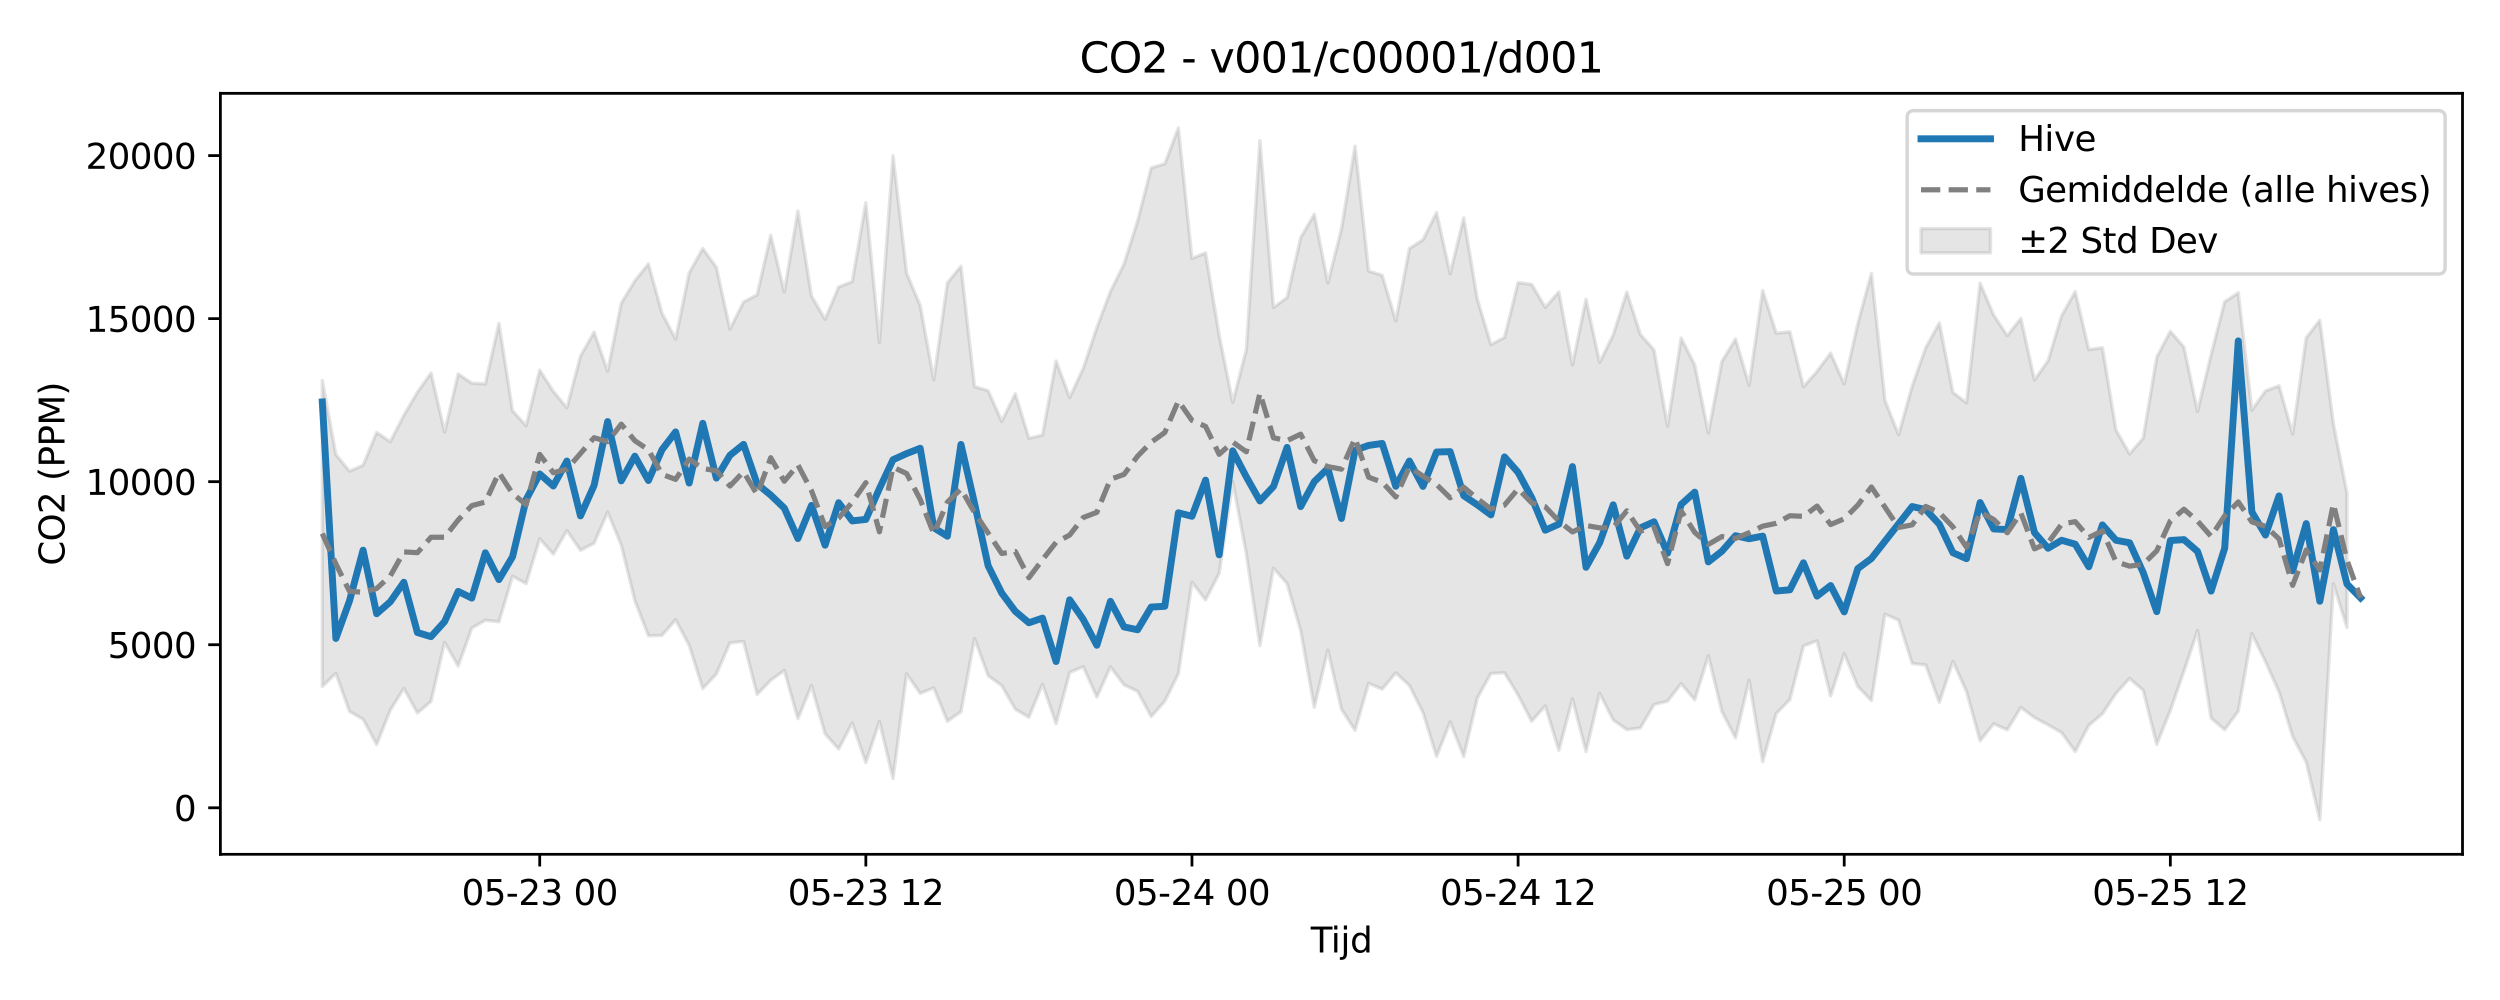 <?xml version="1.0" encoding="utf-8" standalone="no"?>
<!DOCTYPE svg PUBLIC "-//W3C//DTD SVG 1.1//EN"
  "http://www.w3.org/Graphics/SVG/1.1/DTD/svg11.dtd">
<svg xmlns:xlink="http://www.w3.org/1999/xlink" width="720pt" height="288pt" viewBox="0 0 720 288" xmlns="http://www.w3.org/2000/svg" version="1.1">
 <defs>
  <style type="text/css">*{stroke-linejoin: round; stroke-linecap: butt}</style>
 </defs>
 <g id="figure_1">
  <g id="patch_1">
   <path d="M 0 288 
L 720 288 
L 720 0 
L 0 0 
z
" style="fill: #ffffff"/>
  </g>
  <g id="axes_1">
   <g id="patch_2">
    <path d="M 63.47 246.04 
L 709.2 246.04 
L 709.2 26.88 
L 63.47 26.88 
z
" style="fill: #ffffff"/>
   </g>
   <g id="FillBetweenPolyCollection_1">
    <defs>
     <path id="ma5d64444ef" d="M 92.821 -178.417 
L 92.821 -90.264 
L 96.735 -94.072 
L 100.648 -83.103 
L 104.562 -80.866 
L 108.475 -73.581 
L 112.389 -83.419 
L 116.302 -89.744 
L 120.216 -82.644 
L 124.129 -85.962 
L 128.043 -102.997 
L 131.957 -96.166 
L 135.87 -107.094 
L 139.784 -109.365 
L 143.697 -108.935 
L 147.611 -122.026 
L 151.524 -119.918 
L 155.438 -132.852 
L 159.351 -128.403 
L 163.265 -135.18 
L 167.178 -129.502 
L 171.092 -131.551 
L 175.005 -140.513 
L 178.919 -131.029 
L 182.832 -115.05 
L 186.746 -104.897 
L 190.659 -104.992 
L 194.573 -109.507 
L 198.486 -102.141 
L 202.4 -89.706 
L 206.313 -93.862 
L 210.227 -102.85 
L 214.14 -103.261 
L 218.054 -88 
L 221.967 -92.088 
L 225.881 -94.901 
L 229.794 -81.019 
L 233.708 -90.552 
L 237.621 -76.664 
L 241.535 -72.268 
L 245.448 -79.796 
L 249.362 -68.377 
L 253.275 -80.245 
L 257.189 -63.762 
L 261.103 -93.917 
L 265.016 -88.309 
L 268.93 -89.879 
L 272.843 -80.275 
L 276.757 -83.004 
L 280.67 -104.071 
L 284.584 -93.391 
L 288.497 -90.545 
L 292.411 -83.739 
L 296.324 -81.415 
L 300.238 -90.939 
L 304.151 -79.606 
L 308.065 -94.313 
L 311.978 -95.988 
L 315.892 -87.229 
L 319.805 -95.947 
L 323.719 -90.754 
L 327.632 -88.89 
L 331.546 -81.632 
L 335.459 -86.029 
L 339.373 -93.927 
L 343.286 -120.298 
L 347.2 -115.228 
L 351.113 -122.831 
L 355.027 -149.256 
L 358.94 -128.508 
L 362.854 -102.061 
L 366.767 -124.376 
L 370.681 -119.912 
L 374.594 -106.38 
L 378.508 -84.327 
L 382.421 -100.74 
L 386.335 -83.754 
L 390.249 -77.674 
L 394.162 -91.2 
L 398.076 -89.522 
L 401.989 -94.196 
L 405.903 -90.59 
L 409.816 -82.806 
L 413.73 -70.154 
L 417.643 -80.087 
L 421.557 -70.125 
L 425.47 -86.948 
L 429.384 -94.036 
L 433.297 -94.244 
L 437.211 -87.837 
L 441.124 -80.269 
L 445.038 -84.674 
L 448.951 -71.891 
L 452.865 -86.712 
L 456.778 -71.554 
L 460.692 -88.333 
L 464.605 -80.641 
L 468.519 -77.877 
L 472.432 -78.353 
L 476.346 -85.075 
L 480.259 -86.055 
L 484.173 -91.096 
L 488.086 -86.449 
L 492 -99.15 
L 495.913 -83.055 
L 499.827 -75.48 
L 503.74 -92.079 
L 507.654 -68.613 
L 511.567 -82.521 
L 515.481 -86.508 
L 519.395 -101.93 
L 523.308 -103.454 
L 527.222 -87.569 
L 531.135 -99.751 
L 535.049 -90.306 
L 538.962 -86.224 
L 542.876 -111.124 
L 546.789 -109.395 
L 550.703 -96.913 
L 554.616 -96.466 
L 558.53 -85.741 
L 562.443 -97.518 
L 566.357 -88.809 
L 570.27 -74.639 
L 574.184 -79.53 
L 578.097 -77.803 
L 582.011 -84.241 
L 585.924 -81.314 
L 589.838 -79.244 
L 593.751 -76.998 
L 597.665 -71.548 
L 601.578 -79.108 
L 605.492 -82.41 
L 609.405 -88.29 
L 613.319 -92.606 
L 617.232 -89.199 
L 621.146 -73.603 
L 625.059 -83.404 
L 628.973 -94.667 
L 632.886 -106.41 
L 636.8 -81.182 
L 640.713 -77.831 
L 644.627 -83.21 
L 648.541 -105.513 
L 652.454 -97.452 
L 656.368 -88.719 
L 660.281 -75.867 
L 664.195 -68.511 
L 668.108 -51.922 
L 672.022 -119.847 
L 675.935 -107.293 
L 675.935 -145.992 
L 675.935 -145.992 
L 672.022 -165.952 
L 668.108 -195.756 
L 664.195 -190.724 
L 660.281 -162.991 
L 656.368 -176.887 
L 652.454 -175.413 
L 648.541 -169.867 
L 644.627 -203.682 
L 640.713 -201.097 
L 636.8 -185.867 
L 632.886 -169.504 
L 628.973 -188.025 
L 625.059 -192.579 
L 621.146 -185.147 
L 617.232 -161.806 
L 613.319 -157.282 
L 609.405 -164.146 
L 605.492 -187.848 
L 601.578 -187.311 
L 597.665 -203.982 
L 593.751 -197.107 
L 589.838 -184.088 
L 585.924 -178.554 
L 582.011 -196.299 
L 578.097 -191.318 
L 574.184 -197.247 
L 570.27 -206.429 
L 566.357 -171.964 
L 562.443 -174.995 
L 558.53 -195.008 
L 554.616 -187.849 
L 550.703 -176.78 
L 546.789 -162.789 
L 542.876 -172.671 
L 538.962 -209.269 
L 535.049 -194.762 
L 531.135 -177.418 
L 527.222 -186.304 
L 523.308 -181.046 
L 519.395 -176.639 
L 515.481 -192.435 
L 511.567 -192.056 
L 507.654 -204.309 
L 503.74 -177.069 
L 499.827 -190.38 
L 495.913 -183.888 
L 492 -163.291 
L 488.086 -182.9 
L 484.173 -190.606 
L 480.259 -165.277 
L 476.346 -187.248 
L 472.432 -191.684 
L 468.519 -203.874 
L 464.605 -191.548 
L 460.692 -183.603 
L 456.778 -201.781 
L 452.865 -182.897 
L 448.951 -203.924 
L 445.038 -199.456 
L 441.124 -206.096 
L 437.211 -206.617 
L 433.297 -190.807 
L 429.384 -188.757 
L 425.47 -201.833 
L 421.557 -225.25 
L 417.643 -209.168 
L 413.73 -226.774 
L 409.816 -218.936 
L 405.903 -216.421 
L 401.989 -195.553 
L 398.076 -208.702 
L 394.162 -209.939 
L 390.249 -245.894 
L 386.335 -222.01 
L 382.421 -206.482 
L 378.508 -226.298 
L 374.594 -219.544 
L 370.681 -202.289 
L 366.767 -199.444 
L 362.854 -247.509 
L 358.94 -187.279 
L 355.027 -172.104 
L 351.113 -191.487 
L 347.2 -215.155 
L 343.286 -213.565 
L 339.373 -251.158 
L 335.459 -240.831 
L 331.546 -239.64 
L 327.632 -224.355 
L 323.719 -211.978 
L 319.805 -204.025 
L 315.892 -193.657 
L 311.978 -181.926 
L 308.065 -173.488 
L 304.151 -184.027 
L 300.238 -162.68 
L 296.324 -161.796 
L 292.411 -174.608 
L 288.497 -166.666 
L 284.584 -175.493 
L 280.67 -176.669 
L 276.757 -211.341 
L 272.843 -206.512 
L 268.93 -178.637 
L 265.016 -200.039 
L 261.103 -209.322 
L 257.189 -243.161 
L 253.275 -189.435 
L 249.362 -229.611 
L 245.448 -206.902 
L 241.535 -205.339 
L 237.621 -196.041 
L 233.708 -202.786 
L 229.794 -227.225 
L 225.881 -203.918 
L 221.967 -220.258 
L 218.054 -203.095 
L 214.14 -201.019 
L 210.227 -193.206 
L 206.313 -211.031 
L 202.4 -216.407 
L 198.486 -209.424 
L 194.573 -190.372 
L 190.659 -197.797 
L 186.746 -211.999 
L 182.832 -207.124 
L 178.919 -200.641 
L 175.005 -181.091 
L 171.092 -192.321 
L 167.178 -185.449 
L 163.265 -170.566 
L 159.351 -175.307 
L 155.438 -181.414 
L 151.524 -165.408 
L 147.611 -169.707 
L 143.697 -194.852 
L 139.784 -177.457 
L 135.87 -177.64 
L 131.957 -180.31 
L 128.043 -163.561 
L 124.129 -180.572 
L 120.216 -175.024 
L 116.302 -168.362 
L 112.389 -160.791 
L 108.475 -163.445 
L 104.562 -154.005 
L 100.648 -152.295 
L 96.735 -157.092 
L 92.821 -178.417 
z
" style="stroke: #808080; stroke-opacity: 0.2"/>
    </defs>
    <g clip-path="url(#pb878e4075c)">
     <use xlink:href="#ma5d64444ef" x="0" y="288" style="fill: #808080; fill-opacity: 0.2; stroke: #808080; stroke-opacity: 0.2"/>
    </g>
   </g>
   <g id="matplotlib.axis_1">
    <g id="xtick_1">
     <g id="line2d_1">
      <defs>
       <path id="ma1a555360e" d="M 0 0 
L 0 3.5 
" style="stroke: #000000; stroke-width: 0.8"/>
      </defs>
      <g>
       <use xlink:href="#ma1a555360e" x="155.438" y="246.04" style="stroke: #000000; stroke-width: 0.8"/>
      </g>
     </g>
     <g id="text_1">
      <!-- 05-23 00 -->
      <g transform="translate(132.957 260.638) scale(0.1 -0.1)">
       <defs>
        <path id="DejaVuSans-30" d="M 2034 4250 
Q 1547 4250 1301 3770 
Q 1056 3291 1056 2328 
Q 1056 1369 1301 889 
Q 1547 409 2034 409 
Q 2525 409 2770 889 
Q 3016 1369 3016 2328 
Q 3016 3291 2770 3770 
Q 2525 4250 2034 4250 
z
M 2034 4750 
Q 2819 4750 3233 4129 
Q 3647 3509 3647 2328 
Q 3647 1150 3233 529 
Q 2819 -91 2034 -91 
Q 1250 -91 836 529 
Q 422 1150 422 2328 
Q 422 3509 836 4129 
Q 1250 4750 2034 4750 
z
" transform="scale(0.016)"/>
        <path id="DejaVuSans-35" d="M 691 4666 
L 3169 4666 
L 3169 4134 
L 1269 4134 
L 1269 2991 
Q 1406 3038 1543 3061 
Q 1681 3084 1819 3084 
Q 2600 3084 3056 2656 
Q 3513 2228 3513 1497 
Q 3513 744 3044 326 
Q 2575 -91 1722 -91 
Q 1428 -91 1123 -41 
Q 819 9 494 109 
L 494 744 
Q 775 591 1075 516 
Q 1375 441 1709 441 
Q 2250 441 2565 725 
Q 2881 1009 2881 1497 
Q 2881 1984 2565 2268 
Q 2250 2553 1709 2553 
Q 1456 2553 1204 2497 
Q 953 2441 691 2322 
L 691 4666 
z
" transform="scale(0.016)"/>
        <path id="DejaVuSans-2d" d="M 313 2009 
L 1997 2009 
L 1997 1497 
L 313 1497 
L 313 2009 
z
" transform="scale(0.016)"/>
        <path id="DejaVuSans-32" d="M 1228 531 
L 3431 531 
L 3431 0 
L 469 0 
L 469 531 
Q 828 903 1448 1529 
Q 2069 2156 2228 2338 
Q 2531 2678 2651 2914 
Q 2772 3150 2772 3378 
Q 2772 3750 2511 3984 
Q 2250 4219 1831 4219 
Q 1534 4219 1204 4116 
Q 875 4013 500 3803 
L 500 4441 
Q 881 4594 1212 4672 
Q 1544 4750 1819 4750 
Q 2544 4750 2975 4387 
Q 3406 4025 3406 3419 
Q 3406 3131 3298 2873 
Q 3191 2616 2906 2266 
Q 2828 2175 2409 1742 
Q 1991 1309 1228 531 
z
" transform="scale(0.016)"/>
        <path id="DejaVuSans-33" d="M 2597 2516 
Q 3050 2419 3304 2112 
Q 3559 1806 3559 1356 
Q 3559 666 3084 287 
Q 2609 -91 1734 -91 
Q 1441 -91 1130 -33 
Q 819 25 488 141 
L 488 750 
Q 750 597 1062 519 
Q 1375 441 1716 441 
Q 2309 441 2620 675 
Q 2931 909 2931 1356 
Q 2931 1769 2642 2001 
Q 2353 2234 1838 2234 
L 1294 2234 
L 1294 2753 
L 1863 2753 
Q 2328 2753 2575 2939 
Q 2822 3125 2822 3475 
Q 2822 3834 2567 4026 
Q 2313 4219 1838 4219 
Q 1578 4219 1281 4162 
Q 984 4106 628 3988 
L 628 4550 
Q 988 4650 1302 4700 
Q 1616 4750 1894 4750 
Q 2613 4750 3031 4423 
Q 3450 4097 3450 3541 
Q 3450 3153 3228 2886 
Q 3006 2619 2597 2516 
z
" transform="scale(0.016)"/>
        <path id="DejaVuSans-20" transform="scale(0.016)"/>
       </defs>
       <use xlink:href="#DejaVuSans-30"/>
       <use xlink:href="#DejaVuSans-35" transform="translate(63.623 0)"/>
       <use xlink:href="#DejaVuSans-2d" transform="translate(127.246 0)"/>
       <use xlink:href="#DejaVuSans-32" transform="translate(163.33 0)"/>
       <use xlink:href="#DejaVuSans-33" transform="translate(226.953 0)"/>
       <use xlink:href="#DejaVuSans-20" transform="translate(290.576 0)"/>
       <use xlink:href="#DejaVuSans-30" transform="translate(322.363 0)"/>
       <use xlink:href="#DejaVuSans-30" transform="translate(385.986 0)"/>
      </g>
     </g>
    </g>
    <g id="xtick_2">
     <g id="line2d_2">
      <g>
       <use xlink:href="#ma1a555360e" x="249.362" y="246.04" style="stroke: #000000; stroke-width: 0.8"/>
      </g>
     </g>
     <g id="text_2">
      <!-- 05-23 12 -->
      <g transform="translate(226.882 260.638) scale(0.1 -0.1)">
       <defs>
        <path id="DejaVuSans-31" d="M 794 531 
L 1825 531 
L 1825 4091 
L 703 3866 
L 703 4441 
L 1819 4666 
L 2450 4666 
L 2450 531 
L 3481 531 
L 3481 0 
L 794 0 
L 794 531 
z
" transform="scale(0.016)"/>
       </defs>
       <use xlink:href="#DejaVuSans-30"/>
       <use xlink:href="#DejaVuSans-35" transform="translate(63.623 0)"/>
       <use xlink:href="#DejaVuSans-2d" transform="translate(127.246 0)"/>
       <use xlink:href="#DejaVuSans-32" transform="translate(163.33 0)"/>
       <use xlink:href="#DejaVuSans-33" transform="translate(226.953 0)"/>
       <use xlink:href="#DejaVuSans-20" transform="translate(290.576 0)"/>
       <use xlink:href="#DejaVuSans-31" transform="translate(322.363 0)"/>
       <use xlink:href="#DejaVuSans-32" transform="translate(385.986 0)"/>
      </g>
     </g>
    </g>
    <g id="xtick_3">
     <g id="line2d_3">
      <g>
       <use xlink:href="#ma1a555360e" x="343.286" y="246.04" style="stroke: #000000; stroke-width: 0.8"/>
      </g>
     </g>
     <g id="text_3">
      <!-- 05-24 00 -->
      <g transform="translate(320.806 260.638) scale(0.1 -0.1)">
       <defs>
        <path id="DejaVuSans-34" d="M 2419 4116 
L 825 1625 
L 2419 1625 
L 2419 4116 
z
M 2253 4666 
L 3047 4666 
L 3047 1625 
L 3713 1625 
L 3713 1100 
L 3047 1100 
L 3047 0 
L 2419 0 
L 2419 1100 
L 313 1100 
L 313 1709 
L 2253 4666 
z
" transform="scale(0.016)"/>
       </defs>
       <use xlink:href="#DejaVuSans-30"/>
       <use xlink:href="#DejaVuSans-35" transform="translate(63.623 0)"/>
       <use xlink:href="#DejaVuSans-2d" transform="translate(127.246 0)"/>
       <use xlink:href="#DejaVuSans-32" transform="translate(163.33 0)"/>
       <use xlink:href="#DejaVuSans-34" transform="translate(226.953 0)"/>
       <use xlink:href="#DejaVuSans-20" transform="translate(290.576 0)"/>
       <use xlink:href="#DejaVuSans-30" transform="translate(322.363 0)"/>
       <use xlink:href="#DejaVuSans-30" transform="translate(385.986 0)"/>
      </g>
     </g>
    </g>
    <g id="xtick_4">
     <g id="line2d_4">
      <g>
       <use xlink:href="#ma1a555360e" x="437.211" y="246.04" style="stroke: #000000; stroke-width: 0.8"/>
      </g>
     </g>
     <g id="text_4">
      <!-- 05-24 12 -->
      <g transform="translate(414.73 260.638) scale(0.1 -0.1)">
       <use xlink:href="#DejaVuSans-30"/>
       <use xlink:href="#DejaVuSans-35" transform="translate(63.623 0)"/>
       <use xlink:href="#DejaVuSans-2d" transform="translate(127.246 0)"/>
       <use xlink:href="#DejaVuSans-32" transform="translate(163.33 0)"/>
       <use xlink:href="#DejaVuSans-34" transform="translate(226.953 0)"/>
       <use xlink:href="#DejaVuSans-20" transform="translate(290.576 0)"/>
       <use xlink:href="#DejaVuSans-31" transform="translate(322.363 0)"/>
       <use xlink:href="#DejaVuSans-32" transform="translate(385.986 0)"/>
      </g>
     </g>
    </g>
    <g id="xtick_5">
     <g id="line2d_5">
      <g>
       <use xlink:href="#ma1a555360e" x="531.135" y="246.04" style="stroke: #000000; stroke-width: 0.8"/>
      </g>
     </g>
     <g id="text_5">
      <!-- 05-25 00 -->
      <g transform="translate(508.655 260.638) scale(0.1 -0.1)">
       <use xlink:href="#DejaVuSans-30"/>
       <use xlink:href="#DejaVuSans-35" transform="translate(63.623 0)"/>
       <use xlink:href="#DejaVuSans-2d" transform="translate(127.246 0)"/>
       <use xlink:href="#DejaVuSans-32" transform="translate(163.33 0)"/>
       <use xlink:href="#DejaVuSans-35" transform="translate(226.953 0)"/>
       <use xlink:href="#DejaVuSans-20" transform="translate(290.576 0)"/>
       <use xlink:href="#DejaVuSans-30" transform="translate(322.363 0)"/>
       <use xlink:href="#DejaVuSans-30" transform="translate(385.986 0)"/>
      </g>
     </g>
    </g>
    <g id="xtick_6">
     <g id="line2d_6">
      <g>
       <use xlink:href="#ma1a555360e" x="625.059" y="246.04" style="stroke: #000000; stroke-width: 0.8"/>
      </g>
     </g>
     <g id="text_6">
      <!-- 05-25 12 -->
      <g transform="translate(602.579 260.638) scale(0.1 -0.1)">
       <use xlink:href="#DejaVuSans-30"/>
       <use xlink:href="#DejaVuSans-35" transform="translate(63.623 0)"/>
       <use xlink:href="#DejaVuSans-2d" transform="translate(127.246 0)"/>
       <use xlink:href="#DejaVuSans-32" transform="translate(163.33 0)"/>
       <use xlink:href="#DejaVuSans-35" transform="translate(226.953 0)"/>
       <use xlink:href="#DejaVuSans-20" transform="translate(290.576 0)"/>
       <use xlink:href="#DejaVuSans-31" transform="translate(322.363 0)"/>
       <use xlink:href="#DejaVuSans-32" transform="translate(385.986 0)"/>
      </g>
     </g>
    </g>
    <g id="text_7">
     <!-- Tijd -->
     <g transform="translate(377.485 274.317) scale(0.1 -0.1)">
      <defs>
       <path id="DejaVuSans-54" d="M -19 4666 
L 3928 4666 
L 3928 4134 
L 2272 4134 
L 2272 0 
L 1638 0 
L 1638 4134 
L -19 4134 
L -19 4666 
z
" transform="scale(0.016)"/>
       <path id="DejaVuSans-69" d="M 603 3500 
L 1178 3500 
L 1178 0 
L 603 0 
L 603 3500 
z
M 603 4863 
L 1178 4863 
L 1178 4134 
L 603 4134 
L 603 4863 
z
" transform="scale(0.016)"/>
       <path id="DejaVuSans-6a" d="M 603 3500 
L 1178 3500 
L 1178 -63 
Q 1178 -731 923 -1031 
Q 669 -1331 103 -1331 
L -116 -1331 
L -116 -844 
L 38 -844 
Q 366 -844 484 -692 
Q 603 -541 603 -63 
L 603 3500 
z
M 603 4863 
L 1178 4863 
L 1178 4134 
L 603 4134 
L 603 4863 
z
" transform="scale(0.016)"/>
       <path id="DejaVuSans-64" d="M 2906 2969 
L 2906 4863 
L 3481 4863 
L 3481 0 
L 2906 0 
L 2906 525 
Q 2725 213 2448 61 
Q 2172 -91 1784 -91 
Q 1150 -91 751 415 
Q 353 922 353 1747 
Q 353 2572 751 3078 
Q 1150 3584 1784 3584 
Q 2172 3584 2448 3432 
Q 2725 3281 2906 2969 
z
M 947 1747 
Q 947 1113 1208 752 
Q 1469 391 1925 391 
Q 2381 391 2643 752 
Q 2906 1113 2906 1747 
Q 2906 2381 2643 2742 
Q 2381 3103 1925 3103 
Q 1469 3103 1208 2742 
Q 947 2381 947 1747 
z
" transform="scale(0.016)"/>
      </defs>
      <use xlink:href="#DejaVuSans-54"/>
      <use xlink:href="#DejaVuSans-69" transform="translate(57.959 0)"/>
      <use xlink:href="#DejaVuSans-6a" transform="translate(85.742 0)"/>
      <use xlink:href="#DejaVuSans-64" transform="translate(113.525 0)"/>
     </g>
    </g>
   </g>
   <g id="matplotlib.axis_2">
    <g id="ytick_1">
     <g id="line2d_7">
      <defs>
       <path id="m1e5328febd" d="M 0 0 
L -3.5 0 
" style="stroke: #000000; stroke-width: 0.8"/>
      </defs>
      <g>
       <use xlink:href="#m1e5328febd" x="63.47" y="232.641" style="stroke: #000000; stroke-width: 0.8"/>
      </g>
     </g>
     <g id="text_8">
      <!-- 0 -->
      <g transform="translate(50.108 236.44) scale(0.1 -0.1)">
       <use xlink:href="#DejaVuSans-30"/>
      </g>
     </g>
    </g>
    <g id="ytick_2">
     <g id="line2d_8">
      <g>
       <use xlink:href="#m1e5328febd" x="63.47" y="185.683" style="stroke: #000000; stroke-width: 0.8"/>
      </g>
     </g>
     <g id="text_9">
      <!-- 5000 -->
      <g transform="translate(31.02 189.482) scale(0.1 -0.1)">
       <use xlink:href="#DejaVuSans-35"/>
       <use xlink:href="#DejaVuSans-30" transform="translate(63.623 0)"/>
       <use xlink:href="#DejaVuSans-30" transform="translate(127.246 0)"/>
       <use xlink:href="#DejaVuSans-30" transform="translate(190.869 0)"/>
      </g>
     </g>
    </g>
    <g id="ytick_3">
     <g id="line2d_9">
      <g>
       <use xlink:href="#m1e5328febd" x="63.47" y="138.724" style="stroke: #000000; stroke-width: 0.8"/>
      </g>
     </g>
     <g id="text_10">
      <!-- 10000 -->
      <g transform="translate(24.657 142.524) scale(0.1 -0.1)">
       <use xlink:href="#DejaVuSans-31"/>
       <use xlink:href="#DejaVuSans-30" transform="translate(63.623 0)"/>
       <use xlink:href="#DejaVuSans-30" transform="translate(127.246 0)"/>
       <use xlink:href="#DejaVuSans-30" transform="translate(190.869 0)"/>
       <use xlink:href="#DejaVuSans-30" transform="translate(254.492 0)"/>
      </g>
     </g>
    </g>
    <g id="ytick_4">
     <g id="line2d_10">
      <g>
       <use xlink:href="#m1e5328febd" x="63.47" y="91.766" style="stroke: #000000; stroke-width: 0.8"/>
      </g>
     </g>
     <g id="text_11">
      <!-- 15000 -->
      <g transform="translate(24.657 95.565) scale(0.1 -0.1)">
       <use xlink:href="#DejaVuSans-31"/>
       <use xlink:href="#DejaVuSans-35" transform="translate(63.623 0)"/>
       <use xlink:href="#DejaVuSans-30" transform="translate(127.246 0)"/>
       <use xlink:href="#DejaVuSans-30" transform="translate(190.869 0)"/>
       <use xlink:href="#DejaVuSans-30" transform="translate(254.492 0)"/>
      </g>
     </g>
    </g>
    <g id="ytick_5">
     <g id="line2d_11">
      <g>
       <use xlink:href="#m1e5328febd" x="63.47" y="44.808" style="stroke: #000000; stroke-width: 0.8"/>
      </g>
     </g>
     <g id="text_12">
      <!-- 20000 -->
      <g transform="translate(24.657 48.607) scale(0.1 -0.1)">
       <use xlink:href="#DejaVuSans-32"/>
       <use xlink:href="#DejaVuSans-30" transform="translate(63.623 0)"/>
       <use xlink:href="#DejaVuSans-30" transform="translate(127.246 0)"/>
       <use xlink:href="#DejaVuSans-30" transform="translate(190.869 0)"/>
       <use xlink:href="#DejaVuSans-30" transform="translate(254.492 0)"/>
      </g>
     </g>
    </g>
    <g id="text_13">
     <!-- CO2 (PPM) -->
     <g transform="translate(18.578 162.903) rotate(-90) scale(0.1 -0.1)">
      <defs>
       <path id="DejaVuSans-43" d="M 4122 4306 
L 4122 3641 
Q 3803 3938 3442 4084 
Q 3081 4231 2675 4231 
Q 1875 4231 1450 3742 
Q 1025 3253 1025 2328 
Q 1025 1406 1450 917 
Q 1875 428 2675 428 
Q 3081 428 3442 575 
Q 3803 722 4122 1019 
L 4122 359 
Q 3791 134 3420 21 
Q 3050 -91 2638 -91 
Q 1578 -91 968 557 
Q 359 1206 359 2328 
Q 359 3453 968 4101 
Q 1578 4750 2638 4750 
Q 3056 4750 3426 4639 
Q 3797 4528 4122 4306 
z
" transform="scale(0.016)"/>
       <path id="DejaVuSans-4f" d="M 2522 4238 
Q 1834 4238 1429 3725 
Q 1025 3213 1025 2328 
Q 1025 1447 1429 934 
Q 1834 422 2522 422 
Q 3209 422 3611 934 
Q 4013 1447 4013 2328 
Q 4013 3213 3611 3725 
Q 3209 4238 2522 4238 
z
M 2522 4750 
Q 3503 4750 4090 4092 
Q 4678 3434 4678 2328 
Q 4678 1225 4090 567 
Q 3503 -91 2522 -91 
Q 1538 -91 948 565 
Q 359 1222 359 2328 
Q 359 3434 948 4092 
Q 1538 4750 2522 4750 
z
" transform="scale(0.016)"/>
       <path id="DejaVuSans-28" d="M 1984 4856 
Q 1566 4138 1362 3434 
Q 1159 2731 1159 2009 
Q 1159 1288 1364 580 
Q 1569 -128 1984 -844 
L 1484 -844 
Q 1016 -109 783 600 
Q 550 1309 550 2009 
Q 550 2706 781 3412 
Q 1013 4119 1484 4856 
L 1984 4856 
z
" transform="scale(0.016)"/>
       <path id="DejaVuSans-50" d="M 1259 4147 
L 1259 2394 
L 2053 2394 
Q 2494 2394 2734 2622 
Q 2975 2850 2975 3272 
Q 2975 3691 2734 3919 
Q 2494 4147 2053 4147 
L 1259 4147 
z
M 628 4666 
L 2053 4666 
Q 2838 4666 3239 4311 
Q 3641 3956 3641 3272 
Q 3641 2581 3239 2228 
Q 2838 1875 2053 1875 
L 1259 1875 
L 1259 0 
L 628 0 
L 628 4666 
z
" transform="scale(0.016)"/>
       <path id="DejaVuSans-4d" d="M 628 4666 
L 1569 4666 
L 2759 1491 
L 3956 4666 
L 4897 4666 
L 4897 0 
L 4281 0 
L 4281 4097 
L 3078 897 
L 2444 897 
L 1241 4097 
L 1241 0 
L 628 0 
L 628 4666 
z
" transform="scale(0.016)"/>
       <path id="DejaVuSans-29" d="M 513 4856 
L 1013 4856 
Q 1481 4119 1714 3412 
Q 1947 2706 1947 2009 
Q 1947 1309 1714 600 
Q 1481 -109 1013 -844 
L 513 -844 
Q 928 -128 1133 580 
Q 1338 1288 1338 2009 
Q 1338 2731 1133 3434 
Q 928 4138 513 4856 
z
" transform="scale(0.016)"/>
      </defs>
      <use xlink:href="#DejaVuSans-43"/>
      <use xlink:href="#DejaVuSans-4f" transform="translate(69.824 0)"/>
      <use xlink:href="#DejaVuSans-32" transform="translate(148.535 0)"/>
      <use xlink:href="#DejaVuSans-20" transform="translate(212.158 0)"/>
      <use xlink:href="#DejaVuSans-28" transform="translate(243.945 0)"/>
      <use xlink:href="#DejaVuSans-50" transform="translate(282.959 0)"/>
      <use xlink:href="#DejaVuSans-50" transform="translate(343.262 0)"/>
      <use xlink:href="#DejaVuSans-4d" transform="translate(403.564 0)"/>
      <use xlink:href="#DejaVuSans-29" transform="translate(489.844 0)"/>
     </g>
    </g>
   </g>
   <g id="line2d_12">
    <path d="M 92.821 115.767 
L 96.735 183.87 
L 100.648 173.076 
L 104.562 158.453 
L 108.475 176.745 
L 112.389 173.328 
L 116.302 167.694 
L 120.216 182.167 
L 124.129 183.35 
L 128.043 179.021 
L 131.957 170.324 
L 135.87 172.243 
L 139.784 159.204 
L 143.697 166.921 
L 147.611 160.353 
L 151.524 143.874 
L 155.438 136.508 
L 159.351 139.967 
L 163.265 132.792 
L 167.178 148.576 
L 171.092 139.808 
L 175.005 121.416 
L 178.919 138.48 
L 182.832 131.386 
L 186.746 138.383 
L 190.659 129.514 
L 194.573 124.393 
L 198.486 139.116 
L 202.4 121.916 
L 206.313 137.688 
L 210.227 131.12 
L 214.14 127.98 
L 218.054 139.376 
L 221.967 142.584 
L 225.881 146.335 
L 229.794 155.091 
L 233.708 145.555 
L 237.621 157.01 
L 241.535 144.785 
L 245.448 150.019 
L 249.362 149.591 
L 253.275 140.719 
L 257.189 132.404 
L 261.103 130.633 
L 265.016 129.107 
L 268.93 151.985 
L 272.843 154.427 
L 276.757 128.002 
L 280.67 144.985 
L 284.584 162.942 
L 288.497 170.803 
L 292.411 176.072 
L 296.324 179.353 
L 300.238 178.016 
L 304.151 190.513 
L 308.065 172.75 
L 311.978 178.398 
L 315.892 185.83 
L 319.805 173.189 
L 323.719 180.555 
L 327.632 181.372 
L 331.546 174.832 
L 335.459 174.61 
L 339.373 147.684 
L 343.286 148.686 
L 347.2 138.286 
L 351.113 159.79 
L 355.027 129.846 
L 358.94 137.334 
L 362.854 144.272 
L 366.767 140.1 
L 370.681 128.86 
L 374.594 145.896 
L 378.508 138.721 
L 382.421 134.902 
L 386.335 149.318 
L 390.249 129.671 
L 394.162 128.284 
L 398.076 127.714 
L 401.989 140.042 
L 405.903 132.776 
L 409.816 140.074 
L 413.73 130.187 
L 417.643 130.075 
L 421.557 142.766 
L 425.47 145.392 
L 429.384 148.282 
L 433.297 131.599 
L 437.211 136.042 
L 441.124 143.311 
L 445.038 152.699 
L 448.951 150.957 
L 452.865 134.385 
L 456.778 163.368 
L 460.692 156.327 
L 464.605 145.389 
L 468.519 160.172 
L 472.432 152.026 
L 476.346 150.279 
L 480.259 159.308 
L 484.173 145.27 
L 488.086 141.742 
L 492 161.822 
L 495.913 158.747 
L 499.827 154.289 
L 503.74 155.157 
L 507.654 154.402 
L 511.567 170.208 
L 515.481 169.867 
L 519.395 162.091 
L 523.308 171.677 
L 527.222 168.64 
L 531.135 176.213 
L 535.049 163.753 
L 538.962 160.848 
L 550.703 145.89 
L 554.616 146.77 
L 558.53 150.984 
L 562.443 159.192 
L 566.357 160.901 
L 570.27 144.738 
L 574.184 152.333 
L 578.097 152.514 
L 582.011 137.766 
L 585.924 153.385 
L 589.838 157.893 
L 593.751 155.601 
L 597.665 156.731 
L 601.578 163.221 
L 605.492 151.178 
L 609.405 155.601 
L 613.319 156.318 
L 617.232 164.883 
L 621.146 176.153 
L 625.059 155.667 
L 628.973 155.41 
L 632.886 158.804 
L 636.8 170.24 
L 640.713 157.868 
L 644.627 98.184 
L 648.541 147.454 
L 652.454 154.095 
L 656.368 142.825 
L 660.281 164.389 
L 664.195 150.799 
L 668.108 173.154 
L 672.022 152.546 
L 675.935 168.198 
L 679.849 172.196 
L 679.849 172.196 
" clip-path="url(#pb878e4075c)" style="fill: none; stroke: #1f77b4; stroke-width: 2; stroke-linecap: square"/>
   </g>
   <g id="line2d_13">
    <path d="M 92.821 153.659 
L 96.735 162.418 
L 100.648 170.301 
L 104.562 170.565 
L 108.475 169.487 
L 112.389 165.895 
L 116.302 158.947 
L 120.216 159.166 
L 124.129 154.733 
L 128.043 154.721 
L 131.957 149.762 
L 135.87 145.633 
L 139.784 144.589 
L 143.697 136.107 
L 147.611 142.134 
L 151.524 145.337 
L 155.438 130.867 
L 159.351 136.145 
L 163.265 135.127 
L 171.092 126.064 
L 175.005 127.198 
L 178.919 122.165 
L 182.832 126.913 
L 186.746 129.552 
L 190.659 136.606 
L 194.573 138.061 
L 198.486 132.217 
L 202.4 134.943 
L 206.313 135.553 
L 210.227 139.972 
L 214.14 135.86 
L 218.054 142.453 
L 221.967 131.827 
L 225.881 138.591 
L 229.794 133.878 
L 233.708 141.331 
L 237.621 151.648 
L 241.535 149.196 
L 245.448 144.651 
L 249.362 139.006 
L 253.275 153.16 
L 257.189 134.539 
L 261.103 136.38 
L 265.016 143.826 
L 268.93 153.742 
L 272.843 144.607 
L 276.757 140.828 
L 280.67 147.63 
L 288.497 159.395 
L 292.411 158.826 
L 296.324 166.395 
L 300.238 161.191 
L 304.151 156.183 
L 308.065 154.1 
L 311.978 149.043 
L 315.892 147.557 
L 319.805 138.014 
L 323.719 136.634 
L 327.632 131.378 
L 331.546 127.364 
L 335.459 124.57 
L 339.373 115.458 
L 343.286 121.069 
L 347.2 122.809 
L 351.113 130.841 
L 355.027 127.32 
L 358.94 130.107 
L 362.854 113.215 
L 366.767 126.09 
L 370.681 126.9 
L 374.594 125.038 
L 378.508 132.688 
L 382.421 134.389 
L 386.335 135.118 
L 390.249 126.216 
L 394.162 137.43 
L 398.076 138.888 
L 401.989 143.126 
L 405.903 134.494 
L 409.816 137.129 
L 413.73 139.536 
L 417.643 143.372 
L 421.557 140.312 
L 425.47 143.609 
L 429.384 146.603 
L 433.297 145.474 
L 437.211 140.773 
L 441.124 144.818 
L 445.038 145.935 
L 448.951 150.092 
L 452.865 153.196 
L 456.778 151.332 
L 460.692 152.032 
L 464.605 151.905 
L 468.519 147.124 
L 472.432 152.981 
L 476.346 151.839 
L 480.259 162.334 
L 484.173 147.149 
L 488.086 153.326 
L 492 156.779 
L 495.913 154.528 
L 499.827 155.07 
L 503.74 153.426 
L 507.654 151.539 
L 511.567 150.712 
L 515.481 148.528 
L 519.395 148.716 
L 523.308 145.75 
L 527.222 151.063 
L 531.135 149.415 
L 535.049 145.466 
L 538.962 140.253 
L 546.789 151.908 
L 550.703 151.154 
L 554.616 145.842 
L 558.53 147.625 
L 562.443 151.744 
L 566.357 157.614 
L 570.27 147.466 
L 574.184 149.612 
L 578.097 153.44 
L 582.011 147.73 
L 585.924 158.066 
L 589.838 156.334 
L 593.751 150.948 
L 597.665 150.235 
L 601.578 154.791 
L 605.492 152.871 
L 609.405 161.782 
L 613.319 163.056 
L 617.232 162.497 
L 621.146 158.625 
L 625.059 150.008 
L 628.973 146.654 
L 632.886 150.043 
L 636.8 154.476 
L 640.713 148.536 
L 644.627 144.554 
L 648.541 150.31 
L 652.454 151.567 
L 656.368 155.197 
L 660.281 168.571 
L 664.195 158.382 
L 668.108 164.161 
L 672.022 145.1 
L 675.935 161.357 
L 679.849 172.196 
L 679.849 172.196 
" clip-path="url(#pb878e4075c)" style="fill: none; stroke-dasharray: 5.55,2.4; stroke-dashoffset: 0; stroke: #808080; stroke-width: 1.5"/>
   </g>
   <g id="patch_3">
    <path d="M 63.47 246.04 
L 63.47 26.88 
" style="fill: none; stroke: #000000; stroke-width: 0.8; stroke-linejoin: miter; stroke-linecap: square"/>
   </g>
   <g id="patch_4">
    <path d="M 709.2 246.04 
L 709.2 26.88 
" style="fill: none; stroke: #000000; stroke-width: 0.8; stroke-linejoin: miter; stroke-linecap: square"/>
   </g>
   <g id="patch_5">
    <path d="M 63.47 246.04 
L 709.2 246.04 
" style="fill: none; stroke: #000000; stroke-width: 0.8; stroke-linejoin: miter; stroke-linecap: square"/>
   </g>
   <g id="patch_6">
    <path d="M 63.47 26.88 
L 709.2 26.88 
" style="fill: none; stroke: #000000; stroke-width: 0.8; stroke-linejoin: miter; stroke-linecap: square"/>
   </g>
   <g id="text_14">
    <!-- CO2 - v001/c00001/d001 -->
    <g transform="translate(310.932 20.88) scale(0.12 -0.12)">
     <defs>
      <path id="DejaVuSans-76" d="M 191 3500 
L 800 3500 
L 1894 563 
L 2988 3500 
L 3597 3500 
L 2284 0 
L 1503 0 
L 191 3500 
z
" transform="scale(0.016)"/>
      <path id="DejaVuSans-2f" d="M 1625 4666 
L 2156 4666 
L 531 -594 
L 0 -594 
L 1625 4666 
z
" transform="scale(0.016)"/>
      <path id="DejaVuSans-63" d="M 3122 3366 
L 3122 2828 
Q 2878 2963 2633 3030 
Q 2388 3097 2138 3097 
Q 1578 3097 1268 2742 
Q 959 2388 959 1747 
Q 959 1106 1268 751 
Q 1578 397 2138 397 
Q 2388 397 2633 464 
Q 2878 531 3122 666 
L 3122 134 
Q 2881 22 2623 -34 
Q 2366 -91 2075 -91 
Q 1284 -91 818 406 
Q 353 903 353 1747 
Q 353 2603 823 3093 
Q 1294 3584 2113 3584 
Q 2378 3584 2631 3529 
Q 2884 3475 3122 3366 
z
" transform="scale(0.016)"/>
     </defs>
     <use xlink:href="#DejaVuSans-43"/>
     <use xlink:href="#DejaVuSans-4f" transform="translate(69.824 0)"/>
     <use xlink:href="#DejaVuSans-32" transform="translate(148.535 0)"/>
     <use xlink:href="#DejaVuSans-20" transform="translate(212.158 0)"/>
     <use xlink:href="#DejaVuSans-2d" transform="translate(243.945 0)"/>
     <use xlink:href="#DejaVuSans-20" transform="translate(280.029 0)"/>
     <use xlink:href="#DejaVuSans-76" transform="translate(311.816 0)"/>
     <use xlink:href="#DejaVuSans-30" transform="translate(370.996 0)"/>
     <use xlink:href="#DejaVuSans-30" transform="translate(434.619 0)"/>
     <use xlink:href="#DejaVuSans-31" transform="translate(498.242 0)"/>
     <use xlink:href="#DejaVuSans-2f" transform="translate(561.865 0)"/>
     <use xlink:href="#DejaVuSans-63" transform="translate(595.557 0)"/>
     <use xlink:href="#DejaVuSans-30" transform="translate(650.537 0)"/>
     <use xlink:href="#DejaVuSans-30" transform="translate(714.16 0)"/>
     <use xlink:href="#DejaVuSans-30" transform="translate(777.783 0)"/>
     <use xlink:href="#DejaVuSans-30" transform="translate(841.406 0)"/>
     <use xlink:href="#DejaVuSans-31" transform="translate(905.029 0)"/>
     <use xlink:href="#DejaVuSans-2f" transform="translate(968.652 0)"/>
     <use xlink:href="#DejaVuSans-64" transform="translate(1002.344 0)"/>
     <use xlink:href="#DejaVuSans-30" transform="translate(1065.82 0)"/>
     <use xlink:href="#DejaVuSans-30" transform="translate(1129.443 0)"/>
     <use xlink:href="#DejaVuSans-31" transform="translate(1193.066 0)"/>
    </g>
   </g>
   <g id="legend_1">
    <g id="patch_7">
     <path d="M 551.256 78.914 
L 702.2 78.914 
Q 704.2 78.914 704.2 76.914 
L 704.2 33.88 
Q 704.2 31.88 702.2 31.88 
L 551.256 31.88 
Q 549.256 31.88 549.256 33.88 
L 549.256 76.914 
Q 549.256 78.914 551.256 78.914 
z
" style="fill: #ffffff; opacity: 0.8; stroke: #cccccc; stroke-linejoin: miter"/>
    </g>
    <g id="line2d_14">
     <path d="M 553.256 39.978 
L 563.256 39.978 
L 573.256 39.978 
" style="fill: none; stroke: #1f77b4; stroke-width: 2; stroke-linecap: square"/>
    </g>
    <g id="text_15">
     <!-- Hive -->
     <g transform="translate(581.256 43.478) scale(0.1 -0.1)">
      <defs>
       <path id="DejaVuSans-48" d="M 628 4666 
L 1259 4666 
L 1259 2753 
L 3553 2753 
L 3553 4666 
L 4184 4666 
L 4184 0 
L 3553 0 
L 3553 2222 
L 1259 2222 
L 1259 0 
L 628 0 
L 628 4666 
z
" transform="scale(0.016)"/>
       <path id="DejaVuSans-65" d="M 3597 1894 
L 3597 1613 
L 953 1613 
Q 991 1019 1311 708 
Q 1631 397 2203 397 
Q 2534 397 2845 478 
Q 3156 559 3463 722 
L 3463 178 
Q 3153 47 2828 -22 
Q 2503 -91 2169 -91 
Q 1331 -91 842 396 
Q 353 884 353 1716 
Q 353 2575 817 3079 
Q 1281 3584 2069 3584 
Q 2775 3584 3186 3129 
Q 3597 2675 3597 1894 
z
M 3022 2063 
Q 3016 2534 2758 2815 
Q 2500 3097 2075 3097 
Q 1594 3097 1305 2825 
Q 1016 2553 972 2059 
L 3022 2063 
z
" transform="scale(0.016)"/>
      </defs>
      <use xlink:href="#DejaVuSans-48"/>
      <use xlink:href="#DejaVuSans-69" transform="translate(75.195 0)"/>
      <use xlink:href="#DejaVuSans-76" transform="translate(102.979 0)"/>
      <use xlink:href="#DejaVuSans-65" transform="translate(162.158 0)"/>
     </g>
    </g>
    <g id="line2d_15">
     <path d="M 553.256 54.657 
L 563.256 54.657 
L 573.256 54.657 
" style="fill: none; stroke-dasharray: 5.55,2.4; stroke-dashoffset: 0; stroke: #808080; stroke-width: 1.5"/>
    </g>
    <g id="text_16">
     <!-- Gemiddelde (alle hives) -->
     <g transform="translate(581.256 58.157) scale(0.1 -0.1)">
      <defs>
       <path id="DejaVuSans-47" d="M 3809 666 
L 3809 1919 
L 2778 1919 
L 2778 2438 
L 4434 2438 
L 4434 434 
Q 4069 175 3628 42 
Q 3188 -91 2688 -91 
Q 1594 -91 976 548 
Q 359 1188 359 2328 
Q 359 3472 976 4111 
Q 1594 4750 2688 4750 
Q 3144 4750 3555 4637 
Q 3966 4525 4313 4306 
L 4313 3634 
Q 3963 3931 3569 4081 
Q 3175 4231 2741 4231 
Q 1884 4231 1454 3753 
Q 1025 3275 1025 2328 
Q 1025 1384 1454 906 
Q 1884 428 2741 428 
Q 3075 428 3337 486 
Q 3600 544 3809 666 
z
" transform="scale(0.016)"/>
       <path id="DejaVuSans-6d" d="M 3328 2828 
Q 3544 3216 3844 3400 
Q 4144 3584 4550 3584 
Q 5097 3584 5394 3201 
Q 5691 2819 5691 2113 
L 5691 0 
L 5113 0 
L 5113 2094 
Q 5113 2597 4934 2840 
Q 4756 3084 4391 3084 
Q 3944 3084 3684 2787 
Q 3425 2491 3425 1978 
L 3425 0 
L 2847 0 
L 2847 2094 
Q 2847 2600 2669 2842 
Q 2491 3084 2119 3084 
Q 1678 3084 1418 2786 
Q 1159 2488 1159 1978 
L 1159 0 
L 581 0 
L 581 3500 
L 1159 3500 
L 1159 2956 
Q 1356 3278 1631 3431 
Q 1906 3584 2284 3584 
Q 2666 3584 2933 3390 
Q 3200 3197 3328 2828 
z
" transform="scale(0.016)"/>
       <path id="DejaVuSans-6c" d="M 603 4863 
L 1178 4863 
L 1178 0 
L 603 0 
L 603 4863 
z
" transform="scale(0.016)"/>
       <path id="DejaVuSans-61" d="M 2194 1759 
Q 1497 1759 1228 1600 
Q 959 1441 959 1056 
Q 959 750 1161 570 
Q 1363 391 1709 391 
Q 2188 391 2477 730 
Q 2766 1069 2766 1631 
L 2766 1759 
L 2194 1759 
z
M 3341 1997 
L 3341 0 
L 2766 0 
L 2766 531 
Q 2569 213 2275 61 
Q 1981 -91 1556 -91 
Q 1019 -91 701 211 
Q 384 513 384 1019 
Q 384 1609 779 1909 
Q 1175 2209 1959 2209 
L 2766 2209 
L 2766 2266 
Q 2766 2663 2505 2880 
Q 2244 3097 1772 3097 
Q 1472 3097 1187 3025 
Q 903 2953 641 2809 
L 641 3341 
Q 956 3463 1253 3523 
Q 1550 3584 1831 3584 
Q 2591 3584 2966 3190 
Q 3341 2797 3341 1997 
z
" transform="scale(0.016)"/>
       <path id="DejaVuSans-68" d="M 3513 2113 
L 3513 0 
L 2938 0 
L 2938 2094 
Q 2938 2591 2744 2837 
Q 2550 3084 2163 3084 
Q 1697 3084 1428 2787 
Q 1159 2491 1159 1978 
L 1159 0 
L 581 0 
L 581 4863 
L 1159 4863 
L 1159 2956 
Q 1366 3272 1645 3428 
Q 1925 3584 2291 3584 
Q 2894 3584 3203 3211 
Q 3513 2838 3513 2113 
z
" transform="scale(0.016)"/>
       <path id="DejaVuSans-73" d="M 2834 3397 
L 2834 2853 
Q 2591 2978 2328 3040 
Q 2066 3103 1784 3103 
Q 1356 3103 1142 2972 
Q 928 2841 928 2578 
Q 928 2378 1081 2264 
Q 1234 2150 1697 2047 
L 1894 2003 
Q 2506 1872 2764 1633 
Q 3022 1394 3022 966 
Q 3022 478 2636 193 
Q 2250 -91 1575 -91 
Q 1294 -91 989 -36 
Q 684 19 347 128 
L 347 722 
Q 666 556 975 473 
Q 1284 391 1588 391 
Q 1994 391 2212 530 
Q 2431 669 2431 922 
Q 2431 1156 2273 1281 
Q 2116 1406 1581 1522 
L 1381 1569 
Q 847 1681 609 1914 
Q 372 2147 372 2553 
Q 372 3047 722 3315 
Q 1072 3584 1716 3584 
Q 2034 3584 2315 3537 
Q 2597 3491 2834 3397 
z
" transform="scale(0.016)"/>
      </defs>
      <use xlink:href="#DejaVuSans-47"/>
      <use xlink:href="#DejaVuSans-65" transform="translate(77.49 0)"/>
      <use xlink:href="#DejaVuSans-6d" transform="translate(139.014 0)"/>
      <use xlink:href="#DejaVuSans-69" transform="translate(236.426 0)"/>
      <use xlink:href="#DejaVuSans-64" transform="translate(264.209 0)"/>
      <use xlink:href="#DejaVuSans-64" transform="translate(327.686 0)"/>
      <use xlink:href="#DejaVuSans-65" transform="translate(391.162 0)"/>
      <use xlink:href="#DejaVuSans-6c" transform="translate(452.686 0)"/>
      <use xlink:href="#DejaVuSans-64" transform="translate(480.469 0)"/>
      <use xlink:href="#DejaVuSans-65" transform="translate(543.945 0)"/>
      <use xlink:href="#DejaVuSans-20" transform="translate(605.469 0)"/>
      <use xlink:href="#DejaVuSans-28" transform="translate(637.256 0)"/>
      <use xlink:href="#DejaVuSans-61" transform="translate(676.27 0)"/>
      <use xlink:href="#DejaVuSans-6c" transform="translate(737.549 0)"/>
      <use xlink:href="#DejaVuSans-6c" transform="translate(765.332 0)"/>
      <use xlink:href="#DejaVuSans-65" transform="translate(793.115 0)"/>
      <use xlink:href="#DejaVuSans-20" transform="translate(854.639 0)"/>
      <use xlink:href="#DejaVuSans-68" transform="translate(886.426 0)"/>
      <use xlink:href="#DejaVuSans-69" transform="translate(949.805 0)"/>
      <use xlink:href="#DejaVuSans-76" transform="translate(977.588 0)"/>
      <use xlink:href="#DejaVuSans-65" transform="translate(1036.768 0)"/>
      <use xlink:href="#DejaVuSans-73" transform="translate(1098.291 0)"/>
      <use xlink:href="#DejaVuSans-29" transform="translate(1150.391 0)"/>
     </g>
    </g>
    <g id="patch_8">
     <path d="M 553.256 72.835 
L 573.256 72.835 
L 573.256 65.835 
L 553.256 65.835 
z
" style="fill: #808080; fill-opacity: 0.2; stroke: #808080; stroke-opacity: 0.2; stroke-linejoin: miter"/>
    </g>
    <g id="text_17">
     <!-- ±2 Std Dev -->
     <g transform="translate(581.256 72.835) scale(0.1 -0.1)">
      <defs>
       <path id="DejaVuSans-b1" d="M 2944 4013 
L 2944 2803 
L 4684 2803 
L 4684 2272 
L 2944 2272 
L 2944 1063 
L 2419 1063 
L 2419 2272 
L 678 2272 
L 678 2803 
L 2419 2803 
L 2419 4013 
L 2944 4013 
z
M 678 531 
L 4684 531 
L 4684 0 
L 678 0 
L 678 531 
z
" transform="scale(0.016)"/>
       <path id="DejaVuSans-53" d="M 3425 4513 
L 3425 3897 
Q 3066 4069 2747 4153 
Q 2428 4238 2131 4238 
Q 1616 4238 1336 4038 
Q 1056 3838 1056 3469 
Q 1056 3159 1242 3001 
Q 1428 2844 1947 2747 
L 2328 2669 
Q 3034 2534 3370 2195 
Q 3706 1856 3706 1288 
Q 3706 609 3251 259 
Q 2797 -91 1919 -91 
Q 1588 -91 1214 -16 
Q 841 59 441 206 
L 441 856 
Q 825 641 1194 531 
Q 1563 422 1919 422 
Q 2459 422 2753 634 
Q 3047 847 3047 1241 
Q 3047 1584 2836 1778 
Q 2625 1972 2144 2069 
L 1759 2144 
Q 1053 2284 737 2584 
Q 422 2884 422 3419 
Q 422 4038 858 4394 
Q 1294 4750 2059 4750 
Q 2388 4750 2728 4690 
Q 3069 4631 3425 4513 
z
" transform="scale(0.016)"/>
       <path id="DejaVuSans-74" d="M 1172 4494 
L 1172 3500 
L 2356 3500 
L 2356 3053 
L 1172 3053 
L 1172 1153 
Q 1172 725 1289 603 
Q 1406 481 1766 481 
L 2356 481 
L 2356 0 
L 1766 0 
Q 1100 0 847 248 
Q 594 497 594 1153 
L 594 3053 
L 172 3053 
L 172 3500 
L 594 3500 
L 594 4494 
L 1172 4494 
z
" transform="scale(0.016)"/>
       <path id="DejaVuSans-44" d="M 1259 4147 
L 1259 519 
L 2022 519 
Q 2988 519 3436 956 
Q 3884 1394 3884 2338 
Q 3884 3275 3436 3711 
Q 2988 4147 2022 4147 
L 1259 4147 
z
M 628 4666 
L 1925 4666 
Q 3281 4666 3915 4102 
Q 4550 3538 4550 2338 
Q 4550 1131 3912 565 
Q 3275 0 1925 0 
L 628 0 
L 628 4666 
z
" transform="scale(0.016)"/>
      </defs>
      <use xlink:href="#DejaVuSans-b1"/>
      <use xlink:href="#DejaVuSans-32" transform="translate(83.789 0)"/>
      <use xlink:href="#DejaVuSans-20" transform="translate(147.412 0)"/>
      <use xlink:href="#DejaVuSans-53" transform="translate(179.199 0)"/>
      <use xlink:href="#DejaVuSans-74" transform="translate(242.676 0)"/>
      <use xlink:href="#DejaVuSans-64" transform="translate(281.885 0)"/>
      <use xlink:href="#DejaVuSans-20" transform="translate(345.361 0)"/>
      <use xlink:href="#DejaVuSans-44" transform="translate(377.148 0)"/>
      <use xlink:href="#DejaVuSans-65" transform="translate(454.15 0)"/>
      <use xlink:href="#DejaVuSans-76" transform="translate(515.674 0)"/>
     </g>
    </g>
   </g>
  </g>
 </g>
 <defs>
  <clipPath id="pb878e4075c">
   <rect x="63.47" y="26.88" width="645.73" height="219.16"/>
  </clipPath>
 </defs>
</svg>

